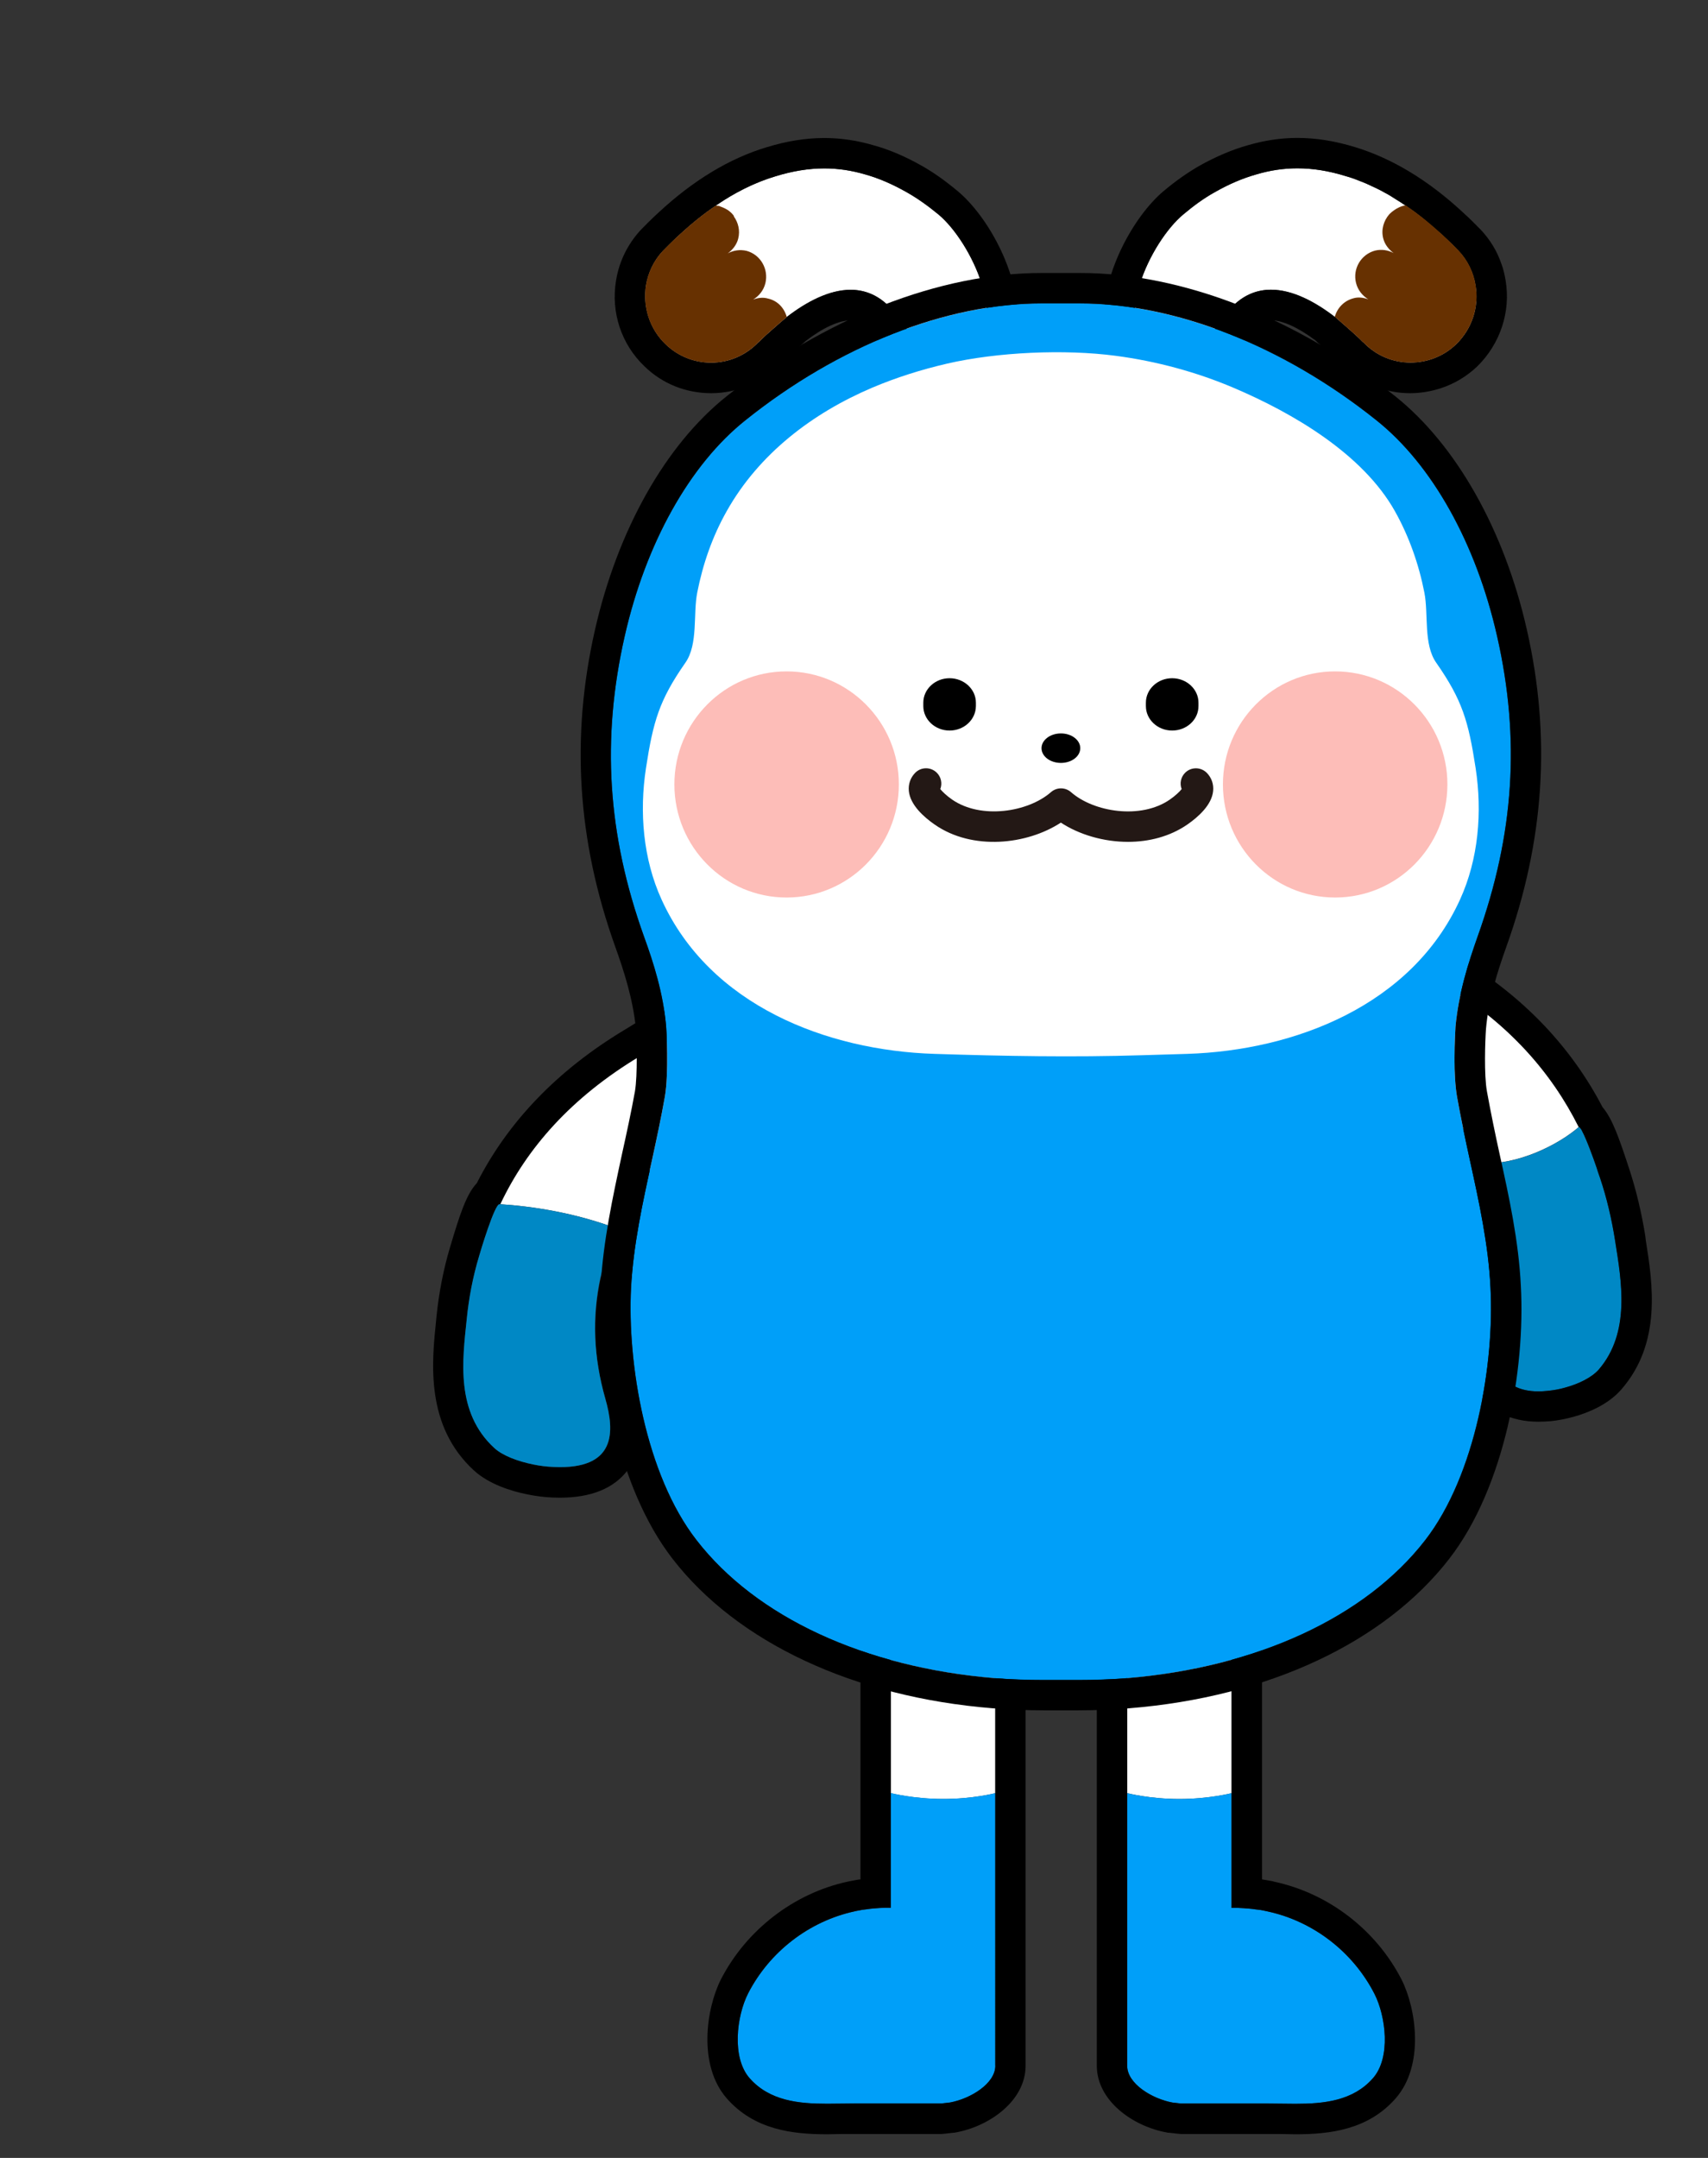 <?xml version="1.0" encoding="utf-8"?>
<!-- Generator: Adobe Illustrator 24.1.1, SVG Export Plug-In . SVG Version: 6.00 Build 0)  -->
<svg version="1.1" id="Layer_1" xmlns="http://www.w3.org/2000/svg" xmlns:xlink="http://www.w3.org/1999/xlink" x="0px" y="0px"
	 viewBox="0 0 190 240" style="enable-background:new 0 0 190 240;" xml:space="preserve">
<rect x="0" y="0" width="190" height="240" fill="#333333" stroke="none"/>
<g>
	<path style="fill:#FFFFFF;" d="M110.72,165.97v33.46c0,0-2.48,0.65-5.79,0.65c-3.3,0-5.82-0.65-5.82-0.65v-33.46
		c0-2.2,1.81-3.98,4.01-3.98C105.33,161.99,110.72,163.76,110.72,165.97z"/>
	<path style="fill-rule:evenodd;clip-rule:evenodd;fill:#009FF9;" d="M110.72,199.43v30.32c0,2-2.77,3.67-5.03,4.09l-0.96,0.11
		h-9.66c-0.99,0-2,0.03-3.05,0.03c-3.16,0-6.41-0.31-8.64-2.85c-2-2.29-1.44-6.89-0.17-9.4c2.37-4.63,6.78-8.05,11.86-9.15
		c0,0,0.23-0.06,0.28-0.06c0.37-0.08,0.73-0.14,1.07-0.17c0.51-0.08,0.96-0.11,1.41-0.14c0.37-0.03,0.71-0.03,1.04-0.03h0.23v-12.76
		c0,0,2.51,0.65,5.82,0.65C108.23,200.08,110.72,199.43,110.72,199.43z"/>
	<path d="M103.12,158.59c-4.07,0-7.4,3.3-7.4,7.37v43.06c-0.34,0.03-0.68,0.11-1.02,0.17l-0.4,0.08c-6.01,1.3-11.29,5.39-14.12,10.9
		c-1.64,3.28-2.54,9.52,0.65,13.19c3.08,3.53,7.37,4.01,11.18,4.01c0.56,0,1.1-0.03,1.64-0.03h11.07c0.11,0,0.23-0.03,0.34-0.03
		l0.99-0.11c0.08,0,0.17,0,0.25-0.03c3.78-0.68,7.79-3.53,7.79-7.43v-63.78C114.11,160.43,105.44,158.59,103.12,158.59z
		 M110.72,229.74c0,2-2.77,3.67-5.03,4.09l-0.96,0.11h-9.66c-0.99,0-2,0.03-3.05,0.03c-3.16,0-6.41-0.31-8.64-2.85
		c-2-2.29-1.44-6.89-0.17-9.4c2.37-4.63,6.78-8.05,11.86-9.15c0,0,0.23-0.06,0.28-0.06c0.37-0.08,0.73-0.14,1.07-0.17
		c0.51-0.08,0.96-0.11,1.41-0.14c0.37-0.03,0.71-0.03,1.04-0.03h0.23v-46.22c0-2.2,1.81-3.98,4.01-3.98c2.2,0,7.6,1.78,7.6,3.98
		V229.74z"/>
</g>
<g>
	<path style="fill:#FFFFFF;" d="M137.01,165.97v33.46c0,0-2.51,0.65-5.82,0.65c-3.3,0-5.79-0.65-5.79-0.65v-33.46
		c0-2.2,5.39-3.98,7.6-3.98C135.2,161.99,137.01,163.76,137.01,165.97z"/>
	<path style="fill-rule:evenodd;clip-rule:evenodd;fill:#009FF9;" d="M152.73,231.13c-2.23,2.54-5.48,2.85-8.64,2.85
		c-1.04,0-2.06-0.03-3.05-0.03h-9.66l-0.96-0.11c-2.26-0.42-5.03-2.09-5.03-4.09v-30.32c0,0,2.48,0.65,5.79,0.65
		c3.3,0,5.82-0.65,5.82-0.65v12.76h0.23c0.34,0,0.68,0,1.04,0.03c0.45,0.03,0.9,0.06,1.41,0.14c0.34,0.03,0.71,0.08,1.07,0.17
		c0.06,0,0.28,0.06,0.28,0.06c5.08,1.1,9.49,4.52,11.86,9.15C154.17,224.24,154.74,228.85,152.73,231.13z"/>
	<path d="M155.92,220.18c-2.82-5.51-8.1-9.6-14.17-10.9l-0.2-0.06c-0.42-0.08-0.79-0.14-1.16-0.2v-43.06c0-4.07-3.33-7.37-7.4-7.37
		c-2.32,0-10.98,1.84-10.98,7.37v63.78c0,3.9,4.01,6.75,7.79,7.43c0.08,0.03,0.17,0.03,0.25,0.03l0.99,0.11
		c0.11,0,0.23,0.03,0.34,0.03h11.07c0.54,0,1.07,0.03,1.64,0.03c3.81,0,8.1-0.48,11.18-4.01
		C158.46,229.69,157.56,223.45,155.92,220.18z M152.73,231.13c-2.23,2.54-5.48,2.85-8.64,2.85c-1.04,0-2.06-0.03-3.05-0.03h-9.66
		l-0.96-0.11c-2.26-0.42-5.03-2.09-5.03-4.09v-63.78c0-2.2,5.39-3.98,7.6-3.98c2.2,0,4.01,1.78,4.01,3.98v46.22h0.23
		c0.34,0,0.68,0,1.04,0.03c0.45,0.03,0.9,0.06,1.41,0.14c0.34,0.03,0.71,0.08,1.07,0.17c0.06,0,0.28,0.06,0.28,0.06
		c5.08,1.1,9.49,4.52,11.86,9.15C154.17,224.24,154.74,228.85,152.73,231.13z"/>
</g>
<g>
	<path style="fill:#FFFFFF;" d="M107.66,40.02c-0.56,0.42-1.16,0.62-1.72,0.62c-2.88,0-5.48-5.03-7.14-6.66
		c-1.27-1.24-2.71-1.75-4.18-1.75c-2.4,0-4.94,1.36-7.09,3.02c0,0.03-2.29,1.92-3.11,2.8c0,0,0,0-0.03,0
		c-1.44,1.52-3.36,2.29-5.28,2.29c-1.84,0-3.64-0.68-5.05-2.03c-1.84-1.75-2.57-4.24-2.2-6.58c0.23-1.38,0.85-2.74,1.89-3.84
		c0.25-0.25,0.9-0.93,1.86-1.81c3.08-2.85,6.64-5.25,10.64-6.47c1.92-0.59,3.7-0.88,5.45-0.88c1.55,0,3.05,0.23,4.57,0.68
		c1.5,0.42,2.99,1.07,4.55,1.95c1.27,0.71,2.46,1.58,3.59,2.51C108,26.87,112.6,36.27,107.66,40.02z"/>
	<path d="M106.56,21.28c-1.52-1.27-2.82-2.17-4.09-2.88c-1.81-1.02-3.53-1.75-5.25-2.23c-1.84-0.54-3.64-0.82-5.51-0.82
		c-2.09,0-4.18,0.34-6.41,1.02c-4.15,1.24-8.19,3.7-12,7.23c-0.96,0.88-1.67,1.61-2,1.95c-1.47,1.58-2.43,3.53-2.77,5.65
		c-0.59,3.53,0.59,7.09,3.16,9.54c2,1.95,4.63,2.99,7.43,2.99c2.91,0,5.73-1.21,7.74-3.33c0.45-0.45,1.61-1.47,2.23-2
		c0.17-0.14,0.37-0.31,0.54-0.48c1.92-1.47,3.7-2.29,5-2.29c0.71,0,1.24,0.23,1.81,0.79c0.28,0.28,0.82,0.99,1.27,1.61
		c1.89,2.54,4.49,6.01,8.24,6.01c1.33,0,2.65-0.45,3.78-1.33c2.2-1.69,3.42-4.18,3.47-7.23C113.3,30.2,109.83,24.01,106.56,21.28z
		 M107.66,40.02c-0.56,0.42-1.16,0.62-1.72,0.62c-2.88,0-5.48-5.03-7.14-6.66c-1.27-1.24-2.71-1.75-4.18-1.75
		c-2.4,0-4.94,1.36-7.09,3.02c0,0.03-2.29,1.92-3.11,2.8c0,0,0,0-0.03,0c-1.44,1.52-3.36,2.29-5.28,2.29
		c-1.84,0-3.64-0.68-5.05-2.03c-1.84-1.75-2.57-4.24-2.2-6.58c0.23-1.38,0.85-2.74,1.89-3.84c0.25-0.25,0.9-0.93,1.86-1.81
		c1.27-1.16,2.6-2.26,4.04-3.22c2.03-1.41,4.24-2.54,6.61-3.25c1.92-0.59,3.7-0.88,5.45-0.88c1.55,0,3.05,0.23,4.57,0.68
		c1.5,0.42,2.99,1.07,4.55,1.95c1.27,0.71,2.46,1.58,3.59,2.51C108,26.87,112.6,36.27,107.66,40.02z"/>
	<path style="fill:#673101;" d="M87.52,35.25c0,0.03-2.29,1.92-3.11,2.8c0,0,0,0-0.03,0c-1.44,1.52-3.36,2.29-5.28,2.29
		c-1.84,0-3.64-0.68-5.05-2.03c-1.84-1.75-2.57-4.24-2.2-6.58c0.23-1.38,0.85-2.74,1.89-3.84c0.25-0.25,0.9-0.93,1.86-1.81
		c1.27-1.16,2.6-2.26,4.04-3.22c0.06,0,0.08,0.03,0.14,0.03c0.08,0,0.17,0,0.25,0.03c0.06,0,0.08,0.06,0.14,0.06
		c0.31,0.11,0.59,0.25,0.82,0.4c0.03,0.03,0.08,0.06,0.11,0.08c0.37,0.28,0.54,0.56,0.54,0.56v0.06c0.48,0.68,0.71,1.55,0.48,2.46
		c-0.17,0.68-0.62,1.24-1.16,1.64c0.62-0.34,1.36-0.45,2.09-0.28c1.55,0.42,2.48,2.03,2.09,3.61c-0.2,0.79-0.71,1.41-1.36,1.81
		c0.54-0.2,1.1-0.28,1.67-0.11C86.51,33.45,87.24,34.26,87.52,35.25z"/>
</g>
<g>
	<path style="fill:#FFFFFF;" d="M161.98,38.3c-1.41,1.36-3.25,2.03-5.08,2.03c-1.92,0-3.84-0.76-5.28-2.29h-0.03
		c-0.82-0.88-3.08-2.74-3.08-2.8h-0.03c-2.17-1.67-4.69-3.02-7.09-3.02c-1.47,0-2.91,0.51-4.18,1.75c-0.08,0.08-0.2,0.2-0.31,0.34
		c-0.11,0.14-0.23,0.28-0.37,0.42c-1.64,2.06-3.95,5.9-6.47,5.9c-0.56,0-1.13-0.17-1.72-0.62c-4.94-3.76-0.31-13.16,3.28-16.15
		c1.1-0.93,2.29-1.81,3.56-2.51c1.55-0.88,3.05-1.52,4.57-1.95c1.5-0.45,3.02-0.68,4.57-0.68c1.72,0,3.5,0.28,5.42,0.88
		c0.51,0.14,0.99,0.31,1.47,0.51c0.51,0.2,0.99,0.4,1.44,0.62c0.48,0.23,0.96,0.45,1.41,0.71c0.4,0.2,0.79,0.45,1.19,0.71
		c0.37,0.23,0.73,0.45,1.1,0.71c0.56,0.37,1.1,0.76,1.64,1.19c0.06,0.03,0.08,0.06,0.11,0.08c0.28,0.23,0.56,0.45,0.85,0.71
		c0.48,0.4,0.96,0.82,1.44,1.24c0.96,0.88,1.61,1.55,1.86,1.81c1.04,1.1,1.67,2.46,1.89,3.84C164.55,34.07,163.79,36.55,161.98,38.3
		z"/>
	<path d="M167.48,31.16c-0.11-0.65-0.25-1.27-0.48-1.86c-0.48-1.41-1.27-2.68-2.29-3.76l-0.2-0.2c-0.34-0.34-0.96-0.99-1.84-1.78
		c-3.81-3.53-7.85-5.96-11.94-7.2c-2.23-0.68-4.32-1.02-6.41-1.02c-1.86,0-3.67,0.28-5.53,0.82c-1.69,0.48-3.44,1.21-5.28,2.23
		c-1.33,0.76-2.68,1.69-4.09,2.88c-3.25,2.74-6.72,8.95-6.61,14.23c0.06,3.05,1.27,5.53,3.47,7.23c1.16,0.85,2.46,1.3,3.78,1.3
		c3.76,0,6.35-3.47,8.24-6.01c0.45-0.62,0.99-1.33,1.27-1.64c0.56-0.54,1.1-0.76,1.81-0.76c1.27,0,3.02,0.79,4.94,2.23
		c0.23,0.23,0.45,0.42,0.68,0.62c0.14,0.11,0.28,0.25,0.45,0.4c0.59,0.51,1.33,1.16,1.64,1.5c0.11,0.11,0.23,0.23,0.34,0.31
		c1.5,1.47,3.36,2.46,5.39,2.85c0.65,0.14,1.36,0.2,2.06,0.2c1.16,0,2.32-0.2,3.42-0.56c1.47-0.48,2.85-1.3,4.01-2.4
		C166.89,38.25,168.08,34.66,167.48,31.16z M161.98,38.3c-1.41,1.36-3.25,2.03-5.08,2.03c-1.92,0-3.84-0.76-5.28-2.29h-0.03
		c-0.82-0.88-3.08-2.74-3.08-2.8h-0.03c-2.17-1.67-4.69-3.02-7.09-3.02c-1.47,0-2.91,0.51-4.18,1.75c-0.08,0.08-0.2,0.2-0.31,0.34
		c-0.11,0.14-0.23,0.28-0.37,0.42c-1.64,2.06-3.95,5.9-6.47,5.9c-0.56,0-1.13-0.17-1.72-0.62c-4.94-3.76-0.31-13.16,3.28-16.15
		c1.1-0.93,2.29-1.81,3.56-2.51c1.55-0.88,3.05-1.52,4.57-1.95c1.5-0.45,3.02-0.68,4.57-0.68c1.72,0,3.5,0.28,5.42,0.88
		c0.51,0.14,0.99,0.31,1.47,0.51c0.48,0.17,0.96,0.37,1.44,0.62c0.48,0.2,0.96,0.45,1.41,0.71c0.4,0.2,0.79,0.45,1.19,0.71
		c0.37,0.23,0.73,0.45,1.1,0.71c0.56,0.37,1.1,0.76,1.64,1.19c0.06,0.03,0.08,0.06,0.11,0.08c0.28,0.23,0.56,0.45,0.85,0.71
		c0.48,0.4,0.96,0.82,1.44,1.24c0.96,0.88,1.61,1.55,1.86,1.81c1.04,1.1,1.67,2.46,1.89,3.84C164.55,34.07,163.79,36.55,161.98,38.3
		z"/>
	<path style="fill:#673101;" d="M161.98,38.3c-1.41,1.36-3.25,2.03-5.08,2.03c-1.92,0-3.84-0.76-5.28-2.29h-0.03
		c-0.82-0.88-3.08-2.74-3.08-2.8h-0.03c0.28-0.99,1.02-1.78,2.06-2.06c0.56-0.17,1.13-0.08,1.67,0.11c-0.65-0.4-1.16-1.02-1.36-1.81
		c-0.4-1.58,0.54-3.19,2.12-3.61c0.71-0.17,1.44-0.06,2.06,0.28c-0.54-0.4-0.99-0.96-1.16-1.64c-0.25-0.99,0.06-1.95,0.65-2.65
		c0,0,0.77-0.86,1.84-1.02c1.44,0.96,2.77,2.06,4.04,3.22c0.96,0.88,1.61,1.55,1.86,1.81c1.04,1.1,1.67,2.46,1.89,3.84
		C164.55,34.07,163.79,36.55,161.98,38.3z"/>
</g>
<g>
	<g>
		<path style="fill:#FFFFFF;" d="M175.63,125.34c-2.29,1.98-6.78,4.26-10.96,4.04c-0.96-2.23-2.15-4.43-3.59-6.52
			c-1.52-2.17-14.32-14.32-6.38-15.64c2.12-0.37,4.52,1.38,6.07,2.34C167.81,113.82,172.61,119.27,175.63,125.34z"/>
	</g>
	<path style="fill:#0088C5;" d="M177.83,152.34c-0.79,0.88-2.23,1.58-3.7,1.98c-0.68,0.2-1.36,0.31-1.98,0.37
		c-0.34,0.03-0.68,0.06-0.99,0.06c-2.29,0-3.61-0.9-4.32-2.2c-0.23-0.42-0.4-0.9-0.51-1.41c-0.25-1.13-0.25-2.4-0.14-3.56
		c0.4-4.63,1.16-8.64-0.14-13.24c-0.08-0.28-0.37-1.72-0.71-3.11c-0.23-0.62-0.45-1.24-0.73-1.84c0.03,0,0.03,0,0.06,0
		c4.18,0.23,8.67-2.06,10.96-4.04c0,0,0,0,0.03,0s0.06,0,0.08,0.06c0.06,0.03,0.08,0.08,0.14,0.17c0.06,0.06,0.08,0.14,0.14,0.25
		c0.45,0.88,1.16,2.82,1.61,4.07c0.08,0.28,0.17,0.54,0.23,0.71c0.08,0.2,0.11,0.34,0.14,0.4c0.76,2.26,1.3,4.6,1.67,6.95
		C180.37,142.45,181.42,148.19,177.83,152.34z"/>
	<path d="M183.08,137.94l-0.06-0.51c-0.42-2.6-1.02-5.11-1.81-7.51c-1.07-3.25-1.84-5.51-2.94-6.78
		c-3.5-6.72-8.81-12.28-15.76-16.49l-0.59-0.37c-1.67-1.04-3.98-2.51-6.66-2.51c-0.4,0-0.76,0.03-1.16,0.11
		c-3.42,0.56-4.63,2.63-5.05,3.81c-1.55,4.43,2.8,9.83,7.79,15.42c0.56,0.65,1.27,1.44,1.44,1.69c1.55,2.23,2.82,4.72,3.81,7.4
		c0.17,0.76,0.34,1.5,0.45,2.06c0.11,0.48,0.2,0.85,0.23,0.99c0.93,3.19,0.62,6.21,0.25,9.68c-0.08,0.76-0.17,1.52-0.23,2.32
		c-0.34,3.73,0.37,6.47,2.12,8.39c1.04,1.13,2.96,2.48,6.24,2.48c0.42,0,0.88-0.03,1.33-0.06c0.82-0.08,1.69-0.25,2.54-0.48
		c1.64-0.45,3.87-1.36,5.34-3.05C184.86,149.37,183.85,142.76,183.08,137.94z M177.83,152.34c-0.79,0.88-2.23,1.58-3.7,1.98
		c-0.68,0.2-1.36,0.31-1.98,0.37c-0.34,0.03-0.68,0.06-0.99,0.06c-2.29,0-3.61-0.9-4.32-2.2c-0.23-0.42-0.4-0.9-0.51-1.41
		c-0.25-1.13-0.25-2.4-0.14-3.56c0.4-4.63,1.16-8.64-0.14-13.24c-0.08-0.28-0.37-1.72-0.71-3.11c-0.23-0.62-0.45-1.24-0.73-1.84
		c-0.93-2.26-2.09-4.43-3.53-6.52c-1.52-2.17-14.32-14.32-6.38-15.64c0.17-0.03,0.37-0.06,0.56-0.06c1.98,0,4.09,1.52,5.51,2.4
		c7.03,4.26,11.8,9.68,14.85,15.78c0,0,0,0,0.03,0s0.06,0,0.08,0.06c0.03,0,0.08,0.08,0.14,0.17c0.06,0.06,0.08,0.14,0.14,0.25
		c0.48,0.88,1.19,2.82,1.61,4.07c0.08,0.28,0.17,0.54,0.23,0.71c0.08,0.2,0.11,0.34,0.14,0.4c0.76,2.26,1.3,4.6,1.67,6.95
		C180.37,142.45,181.42,148.19,177.83,152.34z"/>
</g>
<g>
	<path d="M77.4,114.82c0.16,0,0.31,0.01,0.47,0.03c9,0.98-4.54,13.71-6.09,15.96c-1.31,1.89-2.37,3.86-3.22,5.87
		c-0.05,0.12-0.09,0.24-0.14,0.36c-0.33,0.81-0.63,1.62-0.89,2.44c-0.1,0.33-0.2,0.66-0.29,0.99c-0.13,0.46-0.24,0.92-0.36,1.38
		c-1.02,4.51-0.88,9.01,0.47,13.73c1,3.51,1.23,7.6-5.07,7.6c-0.23,0-0.48-0.01-0.73-0.02c-0.69-0.03-1.46-0.13-2.24-0.29
		c-1.68-0.34-3.36-0.97-4.3-1.82c-4.34-3.97-3.55-9.76-3.09-14.32c0.24-2.37,0.69-4.72,1.38-7.04c0.15-0.52,1.71-5.76,2.26-5.76
		c0,0,0,0,0.01,0c0.03,0,0.06,0.01,0.09,0.01c2.95-6.23,7.91-11.9,15.52-16.48C72.77,116.51,75.13,114.82,77.4,114.82 M77.4,111.43
		c-2.93,0-5.57,1.65-7.32,2.74l-0.64,0.39c-7.42,4.47-12.93,10.19-16.4,17.03c-1.18,1.24-1.93,3.61-2.98,7.14
		c-0.73,2.44-1.23,5.02-1.5,7.65l-0.05,0.52c-0.48,4.65-1.21,11.67,4.22,16.65c1.68,1.53,4.14,2.29,5.92,2.65
		c0.92,0.19,1.88,0.31,2.75,0.35c0.31,0.01,0.6,0.02,0.88,0.02c3.47,0,6.01-1.03,7.55-3.07c2.4-3.18,1.18-7.44,0.78-8.85
		c-1.18-4.15-1.32-8.1-0.42-12.06c0.09-0.37,0.19-0.78,0.31-1.19c0.09-0.31,0.17-0.61,0.26-0.9c0.24-0.74,0.5-1.47,0.79-2.18
		l0.11-0.29c0.79-1.88,1.76-3.65,2.9-5.3c0.17-0.25,0.92-1.07,1.51-1.74c5.13-5.72,9.58-11.23,7.87-15.71
		c-0.47-1.24-1.85-3.38-5.71-3.8C77.96,111.44,77.68,111.43,77.4,111.43L77.4,111.43z"/>
	<g>
		<path style="fill:#FFFFFF;" d="M71.78,130.79c-1.3,1.89-2.34,3.84-3.19,5.82h-0.03c-4.66-1.75-9.4-2.46-12.9-2.68
			c2.94-6.24,7.91-11.89,15.53-16.46c1.69-1.02,4.26-2.88,6.69-2.63C86.86,115.83,73.33,128.56,71.78,130.79z"/>
	</g>
	<path style="fill:#0088C5;" d="M66.78,142.14c-0.93,4.4-0.76,8.81,0.56,13.44c1.04,3.64,1.24,7.91-5.79,7.57
		c-0.71-0.03-1.47-0.11-2.26-0.28c-1.67-0.34-3.36-0.96-4.29-1.81c-4.35-3.98-3.56-9.77-3.08-14.34c0.23-2.34,0.68-4.72,1.38-7.03
		c0.14-0.51,1.72-5.76,2.26-5.76h0.08c3.5,0.23,8.24,0.93,12.9,2.68c-0.14,0.37-0.28,0.73-0.42,1.1
		C67.57,139.21,67.12,140.68,66.78,142.14z"/>
	<path style="fill:#0088C5;" d="M68.59,136.61c-0.17,0.37-0.31,0.73-0.45,1.1c0.14-0.37,0.28-0.73,0.42-1.1H68.59z"/>
</g>
<g>
	<g>
		<path style="fill-rule:evenodd;clip-rule:evenodd;fill:#009FF9;" d="M165.8,143.22c0.45,8.41-1.64,20.81-7.26,28.07
			c-6.64,8.58-18.75,14.17-33.2,15.36c-1.72,0.14-3.59,0.2-5.42,0.2h-3.81c-1.84,0-3.7-0.06-5.45-0.2
			c-14.46-1.19-26.54-6.78-33.18-15.36c-5.65-7.26-7.71-19.62-7.28-28.07c0.25-4.74,1.3-9.52,2.32-14.15
			c0.51-2.34,1.02-4.72,1.44-7.09c0.45-2.63,0.17-7.54,0.14-7.79c-0.31-3.7-1.41-7.14-2.46-10.02c-4.07-11.35-4.74-21.97-2.15-33.4
			c2.34-10.33,7.23-19.09,13.44-24.03c10.33-8.27,22.33-12.99,32.95-12.99h4.24c10.62,0,22.64,4.72,32.98,12.99
			c6.21,4.94,11.1,13.69,13.44,24.03c2.6,11.44,1.89,22.05-2.17,33.4c-1.02,2.88-2.12,6.32-2.46,10.05c0,0.14-0.11,1.75-0.11,3.61
			c0,1.44,0.08,2.99,0.28,4.15c0.42,2.37,0.93,4.74,1.44,7.09C164.53,133.7,165.58,138.47,165.8,143.22z"/>
	</g>
	<path style="fill-rule:evenodd;clip-rule:evenodd;fill:#FFFFFF;" d="M124.1,39.57c4.56,0.6,9.03,1.82,13.1,3.55
		c6.64,2.82,14.39,7.36,17.97,13.73c1.58,2.82,2.66,5.9,3.28,9.06c0.47,2.39-0.12,5.75,1.32,7.8c2.91,4.17,3.58,6.51,4.38,11.71
		c0.75,4.89,0.33,10.11-1.74,14.64c-5.38,11.79-18.42,16.77-30.34,17.15c-1.65,0.05-3.33,0.1-5,0.15
		c-7.75,0.24-15.38,0.1-23.13-0.15c-11.93-0.38-24.96-5.35-30.34-17.15c-2.07-4.53-2.49-9.75-1.74-14.64
		c0.8-5.19,1.47-7.54,4.38-11.71c1.44-2.05,0.85-5.41,1.32-7.8c0.62-3.17,1.69-6.25,3.28-9.06c3.58-6.37,9.53-10.9,16.18-13.73
		c2.69-1.14,5.49-2.02,8.34-2.68C110.94,39.15,118.43,38.82,124.1,39.57z"/>
	<g>
		<path style="fill-rule:evenodd;clip-rule:evenodd;fill:#FDBDB8;" d="M99.99,87.24c0,6.95-5.59,12.58-12.49,12.58
			c-6.89,0-12.48-5.63-12.48-12.58c0-6.94,5.59-12.57,12.48-12.57C94.39,74.67,99.99,80.3,99.99,87.24"/>
		<path style="fill-rule:evenodd;clip-rule:evenodd;fill:#FDBDB8;" d="M161.01,87.24c0,6.95-5.59,12.58-12.49,12.58
			c-6.89,0-12.48-5.63-12.48-12.58c0-6.94,5.59-12.57,12.48-12.57C155.41,74.67,161.01,80.3,161.01,87.24"/>
	</g>
	<g>
		<path d="M166.82,128.36c-0.51-2.32-0.99-4.66-1.41-6.97c-0.34-1.86-0.2-5.65-0.11-6.92c0.28-3.3,1.3-6.47,2.26-9.15
			c4.24-11.83,5-23.38,2.29-35.29c-2.51-11.07-7.85-20.53-14.63-25.95c-10.93-8.72-23.72-13.72-35.07-13.72h-4.26
			c-11.35,0-24.14,5-35.07,13.72c-6.8,5.42-12.11,14.88-14.63,25.95c-2.71,11.92-1.98,23.46,2.26,35.29
			c0.96,2.68,1.98,5.84,2.29,9.12c0.08,1.3,0.2,5.08-0.11,6.95c-0.42,2.32-0.93,4.66-1.44,6.97c-1.02,4.74-2.09,9.66-2.37,14.65
			c-0.48,9.35,1.81,22.36,7.99,30.35c7.2,9.32,20.19,15.39,35.6,16.63c1.81,0.14,3.78,0.23,5.7,0.23h3.81c1.92,0,3.9-0.08,5.7-0.23
			c15.42-1.24,28.38-7.31,35.6-16.63c6.18-7.99,8.47-21.01,7.96-30.35C168.94,138.02,167.87,133.11,166.82,128.36z M119.92,186.84
			h-3.81c-1.84,0-3.7-0.06-5.45-0.2c-14.46-1.19-26.54-6.78-33.18-15.36c-5.65-7.26-7.71-19.62-7.28-28.07
			c0.25-4.74,1.3-9.52,2.32-14.15c0.51-2.34,1.02-4.72,1.44-7.09c0.45-2.63,0.17-7.54,0.14-7.79c-0.31-3.7-1.41-7.14-2.46-10.02
			c-4.07-11.35-4.74-21.97-2.15-33.4c2.34-10.33,7.23-19.09,13.44-24.03c10.33-8.27,22.33-12.99,32.95-12.99h4.24
			c10.62,0,22.64,4.72,32.98,12.99c6.21,4.94,11.1,13.69,13.44,24.03c2.6,11.44,1.89,22.05-2.17,33.4
			c-1.02,2.88-2.12,6.32-2.46,10.05c0,0.14-0.11,1.75-0.11,3.61c0,1.44,0.08,2.99,0.28,4.15c0.42,2.37,0.93,4.74,1.44,7.09
			c1.02,4.63,2.06,9.4,2.29,14.15c0.45,8.41-1.64,20.81-7.26,28.07c-6.64,8.58-18.75,14.17-33.2,15.36
			C123.62,186.78,121.76,186.84,119.92,186.84z"/>
	</g>
</g>
<g>
	<g>
		<path style="fill-rule:evenodd;clip-rule:evenodd;" d="M120.17,83.21c0,0.91-0.96,1.64-2.15,1.64c-1.2,0-2.16-0.73-2.16-1.64
			c0-0.9,0.96-1.64,2.16-1.64C119.21,81.57,120.17,82.31,120.17,83.21"/>
		<g>
			<path style="fill-rule:evenodd;clip-rule:evenodd;" d="M130.39,81.25L130.39,81.25c-1.61,0-2.92-1.22-2.92-2.72v-0.38
				c0-1.5,1.31-2.72,2.92-2.72s2.93,1.22,2.93,2.72v0.38C133.32,80.04,132.01,81.25,130.39,81.25"/>
			<path style="fill-rule:evenodd;clip-rule:evenodd;" d="M105.63,81.25L105.63,81.25c-1.61,0-2.92-1.22-2.92-2.72v-0.38
				c0-1.5,1.31-2.72,2.92-2.72s2.93,1.22,2.93,2.72v0.38C108.55,80.04,107.24,81.25,105.63,81.25"/>
		</g>
	</g>
	<path style="fill:#231815;" d="M125.48,93.63c-2.73,0-5.44-0.81-7.47-2.14c-3.76,2.46-9.83,3.14-14.03,0.22
		c-1.23-0.85-2.73-2.2-2.88-3.74c-0.07-0.75,0.17-1.46,0.69-2c0.65-0.68,1.72-0.7,2.4-0.05c0.51,0.49,0.65,1.22,0.41,1.84
		c0.23,0.29,0.7,0.74,1.32,1.17c3.21,2.22,8.45,1.4,10.99-0.83c0.64-0.56,1.59-0.56,2.23,0c2.54,2.23,7.77,3.06,10.99,0.83
		c0.62-0.43,1.09-0.88,1.32-1.17c-0.24-0.62-0.1-1.35,0.41-1.84c0.68-0.65,1.75-0.62,2.4,0.05c0.52,0.54,0.77,1.26,0.69,2.01
		c-0.15,1.54-1.65,2.88-2.88,3.73C130.12,93.05,127.79,93.63,125.48,93.63z M131.79,88.31h0.03H131.79z"/>
</g>
</svg>
